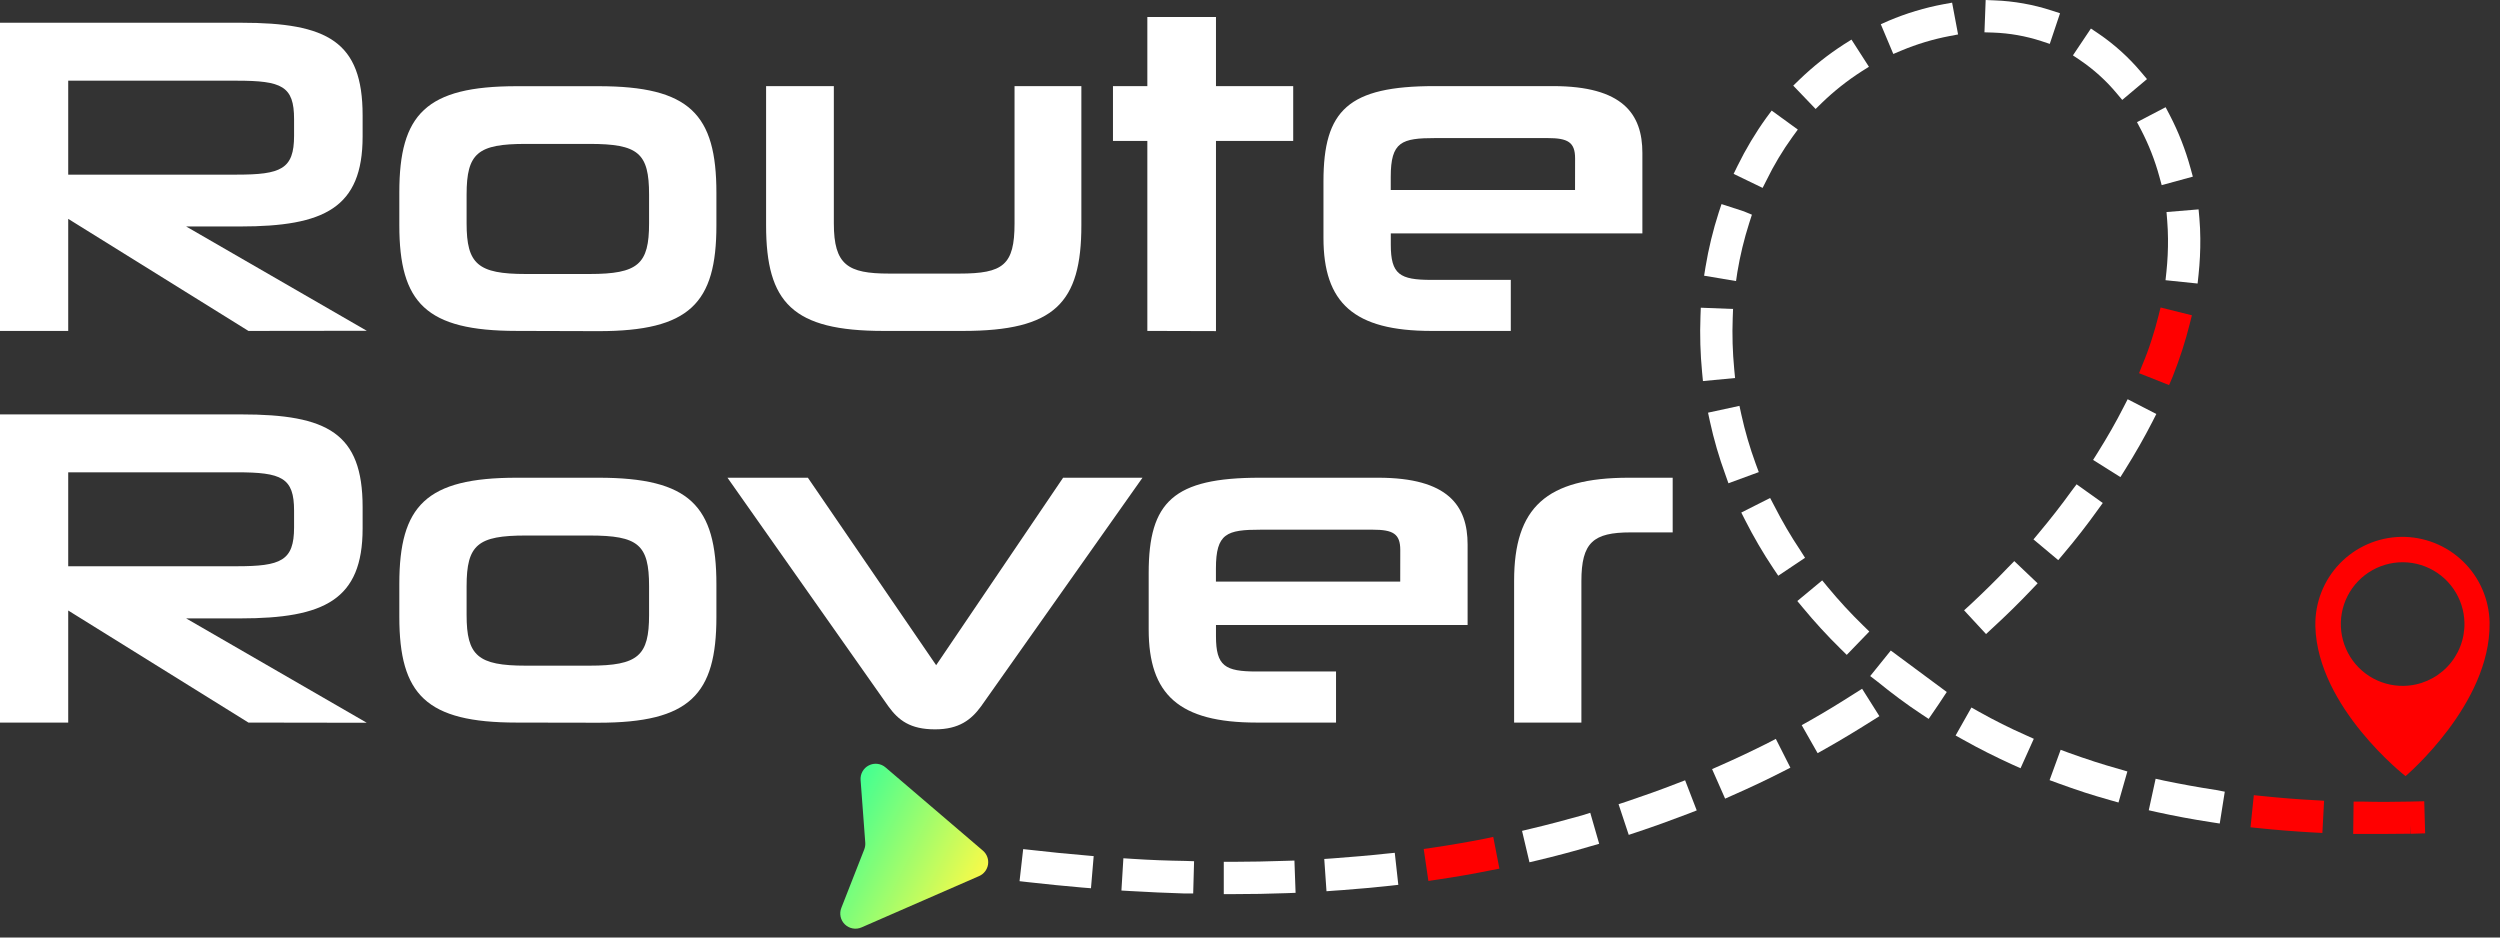 <svg width="192" height="72" viewBox="0 0 192 72" fill="none" xmlns="http://www.w3.org/2000/svg">
<rect x="0" y="0" width="192" height="72" fill="#333333" stroke="none"/>
<g clip-path="url(#clip0_1_130)">
<path d="M19.081 55.494L5.239 46.887V55.494H-6.10352e-05V31.826H18.525C25.152 31.826 27.849 33.26 27.849 38.937V40.59C27.849 46.07 24.901 47.493 18.45 47.493H14.294L28.168 55.508L19.081 55.494ZM22.585 39.22C22.585 36.689 21.649 36.273 18.177 36.273H5.239V43.488H18.177C21.577 43.488 22.585 43.072 22.585 40.504V39.22Z" fill="white"/>
<path d="M39.686 55.494C32.712 55.494 30.668 53.342 30.668 47.375V44.843C30.668 38.84 32.712 36.689 39.686 36.689H45.966C52.973 36.689 55.02 38.84 55.02 44.876V47.386C55.02 53.353 52.973 55.505 45.966 55.505L39.686 55.494ZM49.849 45.016C49.849 41.824 49.017 41.128 45.273 41.128H40.379C36.703 41.128 35.835 41.824 35.835 45.016V47.235C35.835 50.359 36.703 51.123 40.379 51.123H45.273C49.017 51.123 49.849 50.359 49.849 47.235V45.016Z" fill="white"/>
<path d="M75.349 54.242C74.586 55.286 73.65 56.014 71.81 56.014C69.902 56.014 69.002 55.318 68.224 54.242L55.87 36.689H62.045L71.896 51.087L81.647 36.689H87.743L75.349 54.242Z" fill="white"/>
<path d="M93.387 47.999V48.867C93.387 51.155 94.083 51.571 96.51 51.571H102.607V55.494H96.51C90.543 55.494 88.219 53.342 88.219 48.347V44.008C88.219 38.529 90.127 36.689 96.754 36.689H105.841C111.22 36.689 112.712 38.84 112.712 41.824V47.999H93.387ZM107.541 42.24C107.541 40.992 106.985 40.68 105.425 40.68H96.819C94.215 40.68 93.383 40.956 93.383 43.664V44.668H107.537L107.541 42.24Z" fill="white"/>
<path d="M116.284 55.494V44.6C116.284 38.98 118.747 36.689 125.095 36.689H128.462V40.888H125.234C122.366 40.888 121.451 41.652 121.451 44.636V55.494H116.284Z" fill="white"/>
<path d="M19.081 25.415L5.239 16.808V25.415H-6.10352e-05V1.747H18.525C25.152 1.747 27.849 3.181 27.849 8.858V10.486C27.849 15.969 24.901 17.393 18.45 17.393H14.294L28.168 25.404L19.081 25.415ZM22.585 9.145C22.585 6.613 21.649 6.197 18.177 6.197H5.239V13.412H18.177C21.577 13.412 22.585 12.996 22.585 10.429V9.145Z" fill="white"/>
<path d="M39.686 25.414C32.712 25.414 30.668 23.263 30.668 17.299V14.771C30.668 8.772 32.712 6.62 39.686 6.62H45.966C52.973 6.62 55.02 8.772 55.02 14.807V17.317C55.02 23.284 52.973 25.432 45.966 25.432L39.686 25.414ZM49.849 14.94C49.849 11.748 49.017 11.052 45.273 11.052H40.379C36.703 11.052 35.835 11.748 35.835 14.94V17.159C35.835 20.283 36.703 21.043 40.379 21.043H45.273C49.017 21.043 49.849 20.283 49.849 17.159V14.94Z" fill="white"/>
<path d="M67.855 25.415C60.883 25.415 58.836 23.263 58.836 17.299V6.613H64.039V17.16C64.039 20.351 65.115 21.011 68.27 21.011H73.682C77.049 21.011 77.917 20.351 77.917 17.16V6.613H83.049V17.299C83.049 23.267 81.004 25.415 73.962 25.415H67.855Z" fill="white"/>
<path d="M88.116 25.414V10.826H85.476V6.613H88.116V1.305H93.387V6.613H99.318V10.826H93.387V25.429L88.116 25.414Z" fill="white"/>
<path d="M106.813 17.923V18.791C106.813 21.079 107.505 21.495 109.933 21.495H116.029V25.415H109.933C103.969 25.415 101.642 23.263 101.642 18.268V13.932C101.642 8.453 103.55 6.613 110.177 6.613H119.267C124.646 6.613 126.135 8.765 126.135 11.748V17.923H106.813ZM120.967 12.164C120.967 10.916 120.411 10.604 118.851 10.604H110.245C107.641 10.604 106.809 10.88 106.809 13.584V14.592H120.963L120.967 12.164Z" fill="white"/>
<path d="M185.15 64.036L186.251 64L186.182 61.536L185.064 61.562C183.844 61.59 182.622 61.594 181.438 61.562H180.757L180.725 64.047H181.402C182.618 64.047 183.869 64.047 185.128 64.029V63.351L185.15 64.036Z" fill="#FF0000"/>
<path d="M173.768 61.138L173.093 61.07L172.839 63.537L173.513 63.605C174.868 63.749 176.271 63.856 177.68 63.935L178.358 63.971L178.49 61.497L177.816 61.457C176.446 61.389 175.084 61.274 173.768 61.138Z" fill="#FF0000"/>
<path d="M164.437 9.98C165.031 11.122 165.501 12.324 165.839 13.566L166.018 14.219L168.41 13.566L168.231 12.913C167.845 11.502 167.31 10.135 166.635 8.836L166.319 8.234L164.121 9.381L164.437 9.98Z" fill="white"/>
<path d="M156.171 41.426L158.072 43.018L158.509 42.498C159.42 41.422 160.302 40.289 161.095 39.178L161.493 38.629L159.481 37.195L159.083 37.722C158.323 38.78 157.487 39.848 156.605 40.903L156.171 41.426Z" fill="white"/>
<path d="M166.215 59.955L165.552 59.808L165.025 62.228L165.681 62.376C167.015 62.669 168.403 62.928 169.809 63.143L170.476 63.247L170.863 60.801L170.192 60.672C168.83 60.464 167.481 60.217 166.215 59.955Z" fill="white"/>
<path d="M166.441 16.944C166.477 17.411 166.499 17.877 166.502 18.336C166.51 19.174 166.47 20.012 166.384 20.846L166.312 21.52L168.776 21.775L168.848 21.101C168.946 20.18 168.992 19.255 168.984 18.329C168.984 17.809 168.955 17.278 168.912 16.754L168.851 16.08L166.388 16.285L166.441 16.944Z" fill="white"/>
<path d="M160.876 58.499C160.209 58.284 159.545 58.054 158.896 57.821L158.258 57.584L157.408 59.915L158.043 60.148C158.721 60.396 159.416 60.636 160.112 60.866C160.75 61.07 161.403 61.267 162.056 61.45L162.701 61.633L163.382 59.248L162.733 59.058C162.106 58.879 161.482 58.696 160.876 58.499Z" fill="white"/>
<path d="M166.854 28.947C167.133 28.248 167.384 27.541 167.607 26.853C167.829 26.164 168.008 25.522 168.173 24.87L168.338 24.213L165.932 23.615L165.767 24.271C165.617 24.87 165.444 25.483 165.247 26.085C165.043 26.727 164.806 27.38 164.53 28.029L164.279 28.66L166.585 29.575L166.854 28.947Z" fill="#FF0000"/>
<path d="M128.77 60.174C127.519 60.661 126.231 61.12 124.948 61.551L124.306 61.762L125.087 64.118L125.733 63.903C127.056 63.462 128.379 62.985 129.677 62.486L130.309 62.239L129.416 59.926L128.77 60.174Z" fill="white"/>
<path d="M163.092 31.267C162.515 32.404 161.844 33.576 161.109 34.749L160.75 35.322L162.848 36.642L163.207 36.068C163.985 34.828 164.688 33.59 165.301 32.396L165.606 31.794L163.404 30.661L163.092 31.267Z" fill="white"/>
<path d="M151.997 54.669L151.405 54.336L150.19 56.487L150.785 56.818C152.011 57.51 153.295 58.148 154.561 58.725L155.178 59.001L156.196 56.739L155.576 56.459C154.353 55.921 153.148 55.315 151.997 54.669Z" fill="white"/>
<path d="M133.188 28.351C133.063 27.04 133.024 25.723 133.073 24.407L133.099 23.729L130.621 23.632L130.596 24.306C130.542 25.736 130.584 27.167 130.721 28.591L130.786 29.266L133.253 29.032L133.188 28.351Z" fill="white"/>
<path d="M121.494 62.623C120.203 62.981 118.88 63.34 117.55 63.652L116.893 63.81L117.463 66.223L118.127 66.066C119.475 65.743 120.838 65.384 122.165 64.99L122.817 64.803L122.132 62.422L121.494 62.623Z" fill="white"/>
<path d="M154.213 43.585C153.295 44.546 152.33 45.496 151.344 46.414L150.842 46.873L152.528 48.695L153.022 48.236C154.059 47.285 155.067 46.296 156.02 45.292L156.49 44.8L154.697 43.093L154.213 43.585Z" fill="white"/>
<path d="M106.433 65.563C105.106 65.707 103.758 65.818 102.377 65.922L101.703 65.969L101.875 68.447L102.553 68.396L103.127 68.357C104.328 68.267 105.526 68.156 106.713 68.031L107.39 67.955L107.118 65.495L106.433 65.563Z" fill="white"/>
<path d="M133.429 20.903C133.64 19.626 133.945 18.366 134.339 17.134L134.547 16.488L133.923 16.23L132.213 15.674L132.001 16.313C131.559 17.684 131.218 19.087 130.983 20.508L130.875 21.175L133.328 21.584L133.429 20.903Z" fill="white"/>
<path d="M114.021 64.416C112.701 64.674 111.353 64.907 110.015 65.104L109.341 65.201L109.7 67.657L110.37 67.557C111.744 67.356 113.128 67.116 114.487 66.84L115.154 66.711L114.681 64.272L114.021 64.416Z" fill="#FF0000"/>
<path d="M86.95 65.958L86.276 65.915L86.125 68.393L86.803 68.432C88.194 68.515 89.593 68.576 90.959 68.619H91.637L91.705 66.141L91.031 66.119C89.69 66.098 88.32 66.051 86.95 65.958Z" fill="white"/>
<path d="M79.255 65.284L78.58 65.212L78.301 67.675L78.975 67.751C80.363 67.909 81.754 68.045 83.11 68.163L83.787 68.217L83.995 65.75L83.321 65.689C81.987 65.578 80.614 65.441 79.255 65.284Z" fill="white"/>
<path d="M135.666 13.846C136.237 12.675 136.908 11.555 137.671 10.5L138.072 9.951L136.064 8.492L135.663 9.033C134.818 10.206 134.075 11.447 133.439 12.745L133.142 13.354L135.369 14.43L135.666 13.846Z" fill="white"/>
<path d="M98.741 66.112C97.403 66.159 96.03 66.184 94.664 66.188H93.986V68.669H94.66C96.055 68.669 97.457 68.644 98.827 68.594L99.501 68.569L99.412 66.091L98.741 66.112Z" fill="white"/>
<path d="M142.429 53.263C141.307 53.98 140.141 54.697 138.962 55.361L138.37 55.691L139.593 57.843L140.181 57.513C141.382 56.835 142.587 56.107 143.767 55.361L144.337 55.002L143.01 52.897L142.429 53.263Z" fill="white"/>
<path d="M141.346 49.817L141.83 50.294L143.563 48.501L143.082 48.031C142.128 47.103 141.226 46.124 140.378 45.098L139.944 44.574L138.033 46.159L138.467 46.679C139.372 47.775 140.333 48.822 141.346 49.817Z" fill="white"/>
<path d="M162.551 7.154L162.988 7.674L164.889 6.075L164.451 5.555C163.494 4.412 162.382 3.408 161.148 2.571L160.582 2.191L159.201 4.253L159.761 4.63C160.803 5.338 161.742 6.187 162.551 7.154Z" fill="white"/>
<path d="M156.784 3.159L157.422 3.371L158.211 1.018L157.562 0.807C156.144 0.345 154.667 0.084 153.177 0.029L152.499 5.34058e-05L152.406 2.482L153.087 2.503C154.344 2.548 155.588 2.769 156.784 3.159Z" fill="white"/>
<path d="M132.744 37.115L135.075 36.258L134.838 35.617C134.385 34.38 134.016 33.115 133.733 31.83L133.59 31.17L131.177 31.693L131.32 32.36C131.625 33.758 132.025 35.134 132.518 36.477L132.744 37.115Z" fill="white"/>
<path d="M139.93 7.889C140.86 6.991 141.876 6.187 142.964 5.487L143.534 5.128L142.193 3.041L141.623 3.399C140.399 4.189 139.254 5.096 138.205 6.107L137.721 6.577L139.439 8.37L139.93 7.889Z" fill="white"/>
<path d="M149.921 0.204L149.25 0.326C147.811 0.596 146.406 1.019 145.058 1.589L144.445 1.861L145.406 4.145L146.026 3.884C147.213 3.386 148.449 3.014 149.713 2.772L150.38 2.646L149.921 0.204Z" fill="white"/>
<path d="M135.777 57.061C134.583 57.664 133.35 58.245 132.109 58.793L131.488 59.066L132.489 61.336L133.109 61.059C134.389 60.496 135.663 59.898 136.896 59.267L137.502 58.958L136.383 56.745L135.777 57.061Z" fill="white"/>
<path d="M135.946 38.245L133.73 39.364L134.038 39.97C134.681 41.239 135.4 42.469 136.19 43.653L136.57 44.216L138.628 42.839L138.27 42.276C137.534 41.175 136.865 40.031 136.265 38.851L135.946 38.245Z" fill="white"/>
<path d="M143.631 51.922L144.179 52.342C145.255 53.217 146.403 54.081 147.575 54.852L148.121 55.211L148.906 54.063L149.49 53.177L149.515 53.148L145.212 49.961L143.631 51.922Z" fill="white"/>
<path d="M184.382 41.232C182.609 41.268 180.923 42.005 179.693 43.282C178.463 44.56 177.789 46.273 177.82 48.046V48.132C178.006 54.353 184.744 59.607 184.744 59.607C184.744 59.607 191.271 54.095 191.199 47.873V47.784C191.161 46.012 190.422 44.328 189.144 43.1C187.866 41.872 186.154 41.2 184.382 41.232ZM184.608 52.675C183.67 52.692 182.747 52.43 181.957 51.923C181.168 51.416 180.546 50.686 180.171 49.825C179.796 48.965 179.684 48.013 179.85 47.089C180.016 46.165 180.452 45.311 181.103 44.635C181.754 43.959 182.591 43.491 183.508 43.29C184.425 43.089 185.381 43.165 186.255 43.507C187.129 43.85 187.882 44.443 188.418 45.214C188.955 45.984 189.251 46.895 189.27 47.834C189.282 48.458 189.171 49.078 188.943 49.659C188.715 50.24 188.375 50.771 187.942 51.22C187.509 51.67 186.992 52.03 186.42 52.279C185.848 52.529 185.232 52.663 184.608 52.675Z" fill="#FF0000"/>
<path d="M75.199 67.281L66.162 71.226C65.951 71.318 65.717 71.345 65.49 71.304C65.263 71.263 65.054 71.155 64.888 70.995C64.722 70.835 64.608 70.63 64.559 70.405C64.51 70.179 64.529 69.945 64.613 69.73L66.374 65.237C66.437 65.074 66.464 64.899 66.453 64.724L66.094 59.912C66.075 59.682 66.125 59.452 66.238 59.251C66.35 59.05 66.519 58.887 66.725 58.783C66.93 58.678 67.162 58.637 67.39 58.664C67.619 58.692 67.834 58.786 68.009 58.937L75.493 65.334C75.641 65.463 75.755 65.627 75.823 65.811C75.891 65.996 75.911 66.194 75.882 66.388C75.852 66.583 75.774 66.766 75.655 66.922C75.536 67.079 75.379 67.202 75.199 67.281Z" fill="url(#paint0_linear_1_130)"/>
</g>
<defs>
<linearGradient id="paint0_linear_1_130" x1="63.899" y1="64.352" x2="74.492" y2="69.708" gradientUnits="userSpaceOnUse">
<stop stop-color="#46FF90"/>
<stop offset="1" stop-color="#FCFA47"/>
</linearGradient>
<clipPath id="clip0_1_130">
<rect width="191.21" height="71.311" fill="white"/>
</clipPath>
</defs>
</svg>
